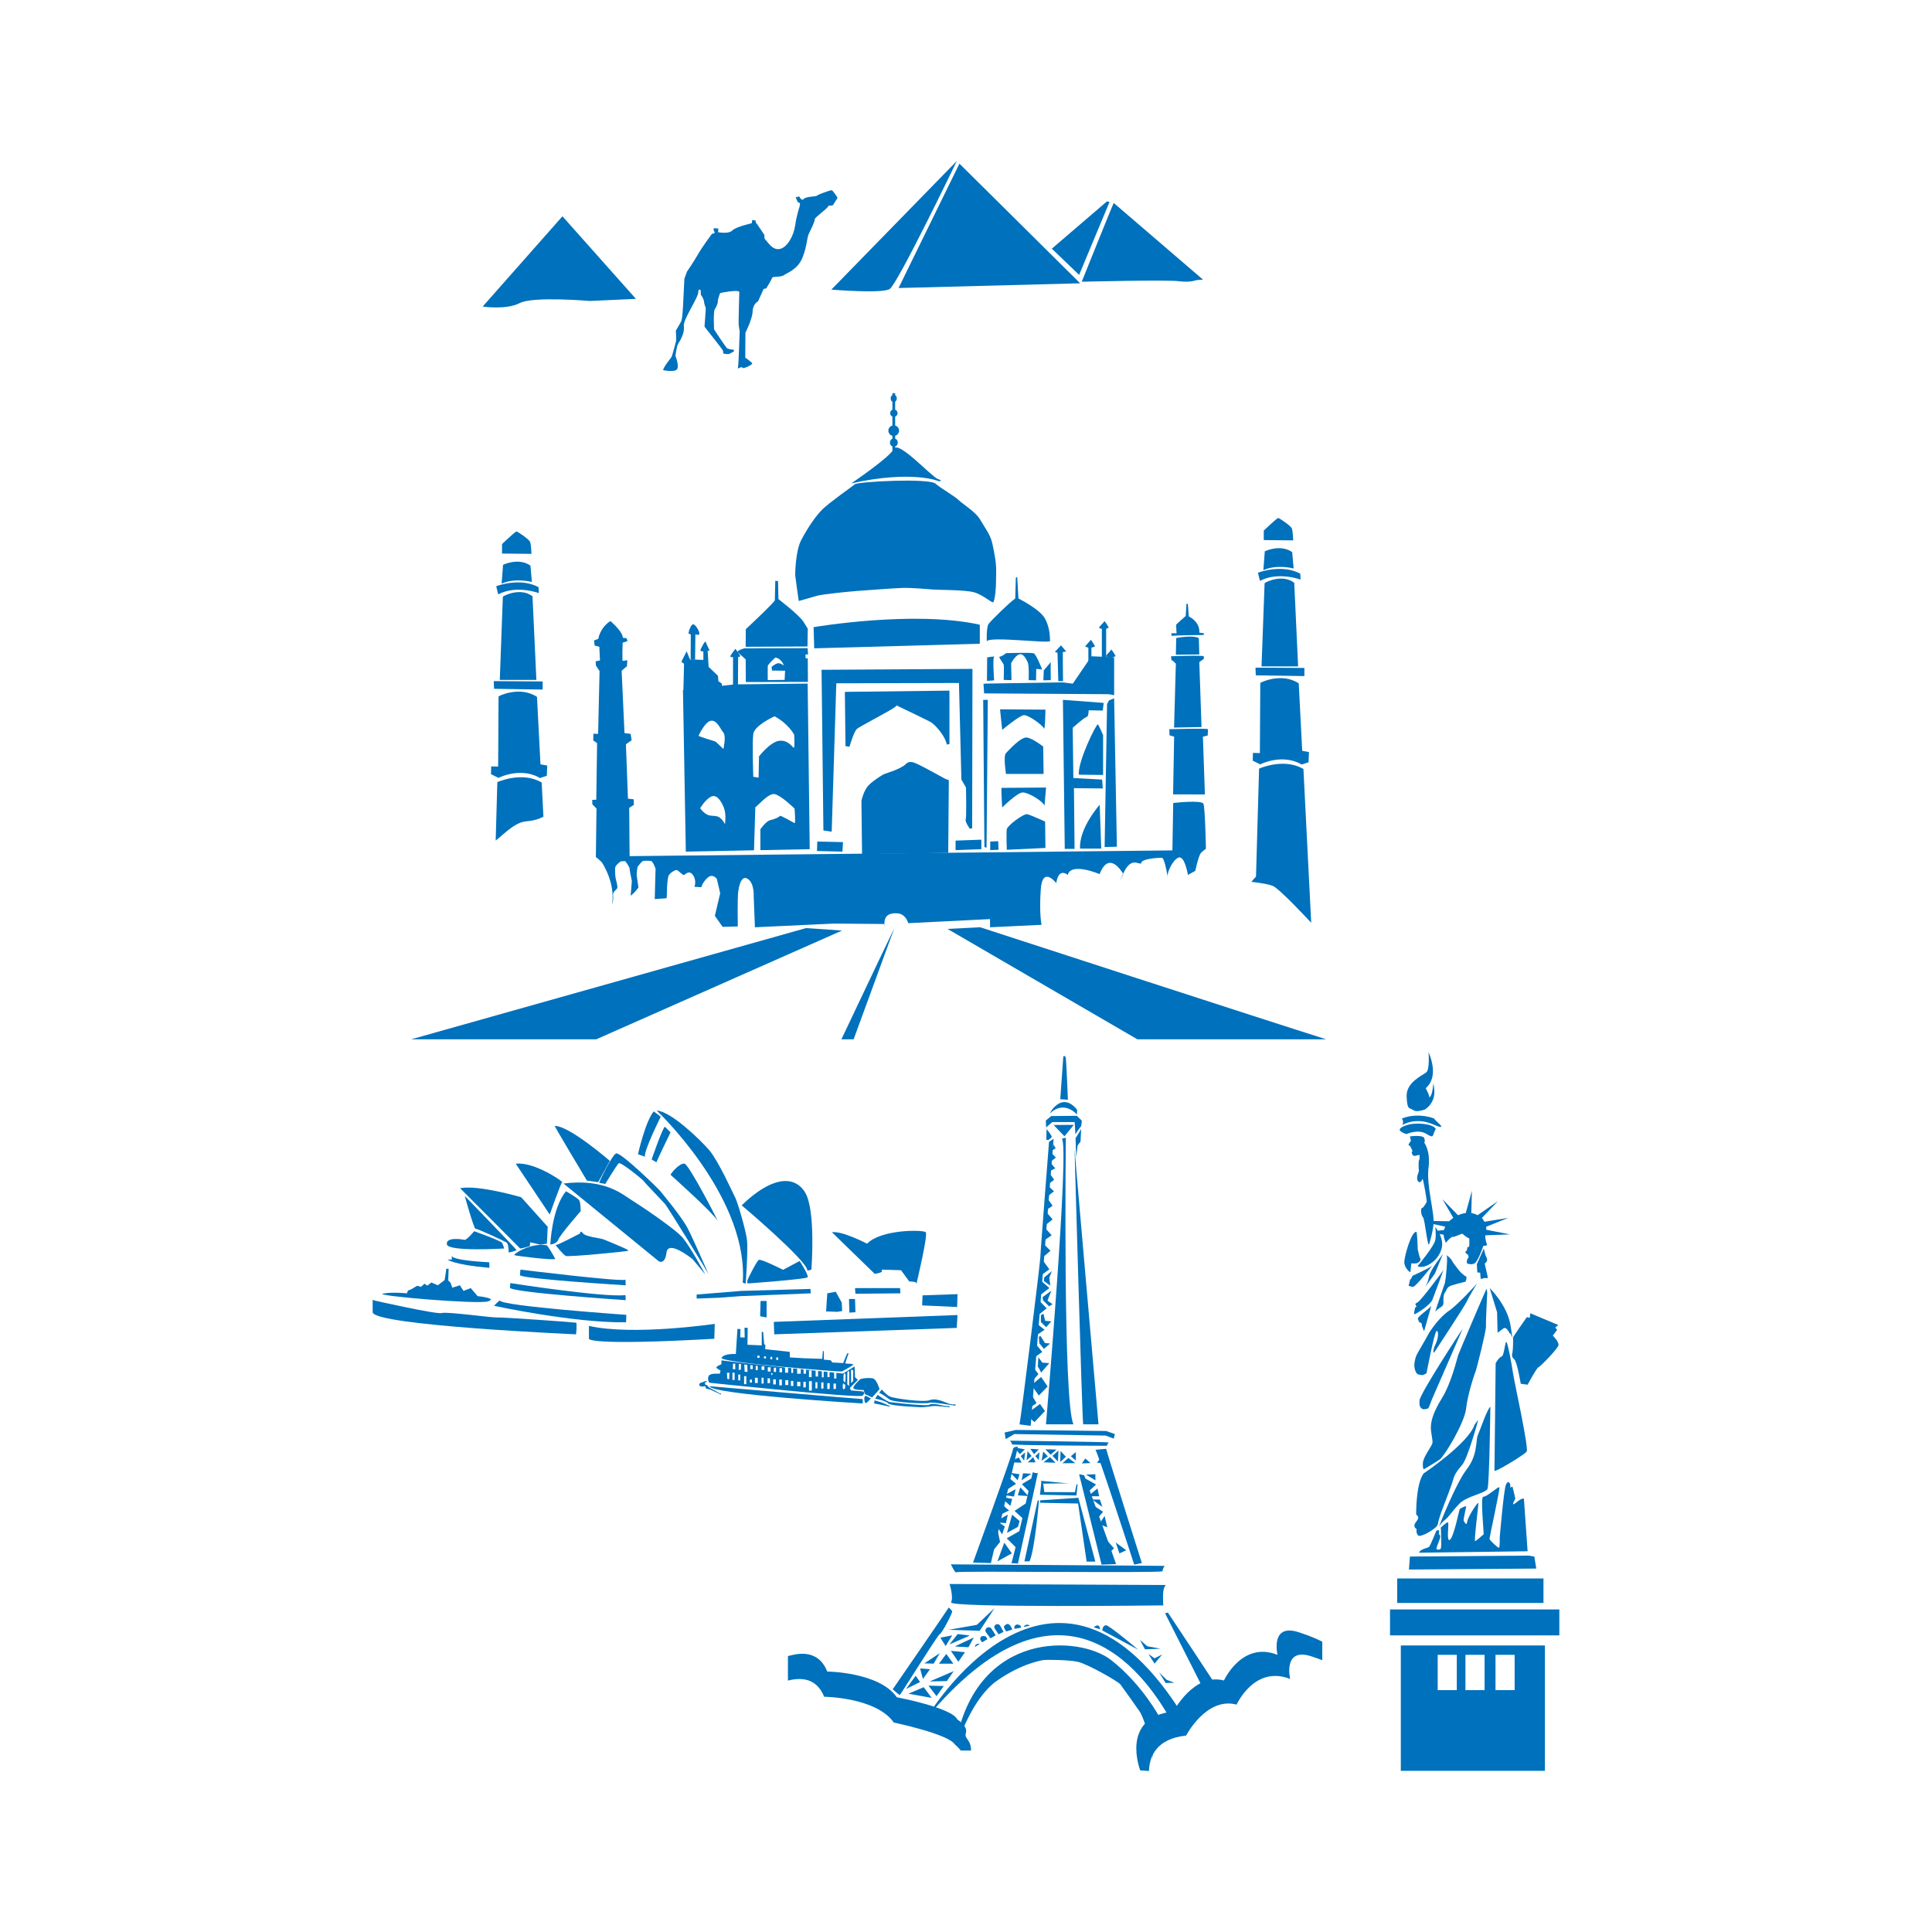 <svg:svg xmlns:dc="http://purl.org/dc/elements/1.1/" xmlns:ns2="http://creativecommons.org/ns#" xmlns:rdf="http://www.w3.org/1999/02/22-rdf-syntax-ns#" xmlns:svg="http://www.w3.org/2000/svg" enable-background="new 0 0 553.97 751.595" height="901.92" id="Layer_1" version="1.0" viewBox="-173.974 -75.16 901.92 901.92" width="901.92" x="0px" y="0px" xml:space="preserve">
<svg:g fill="#0071bc" id="g3" transform="translate(0,-5.22573e-6)">
	<svg:polygon id="polygon5" points="543.2 657.1 483.77 657.55 484.22 651.49 539.61 651.04 542.3 651.49" />
	<svg:path d="m488.48 649.7l50.68-0.68-1.72-24.51s-0.74-0.66-3.66 1.81c-2.92 2.46-0.34-1.8-0.34-1.8s-1.16-5.17-1.31-5.54c-0.15-0.38-1.04 0.29-1.04 0.67 0 0.37 0.07-1.95-0.15-2.17-0.23-0.22-0.97-1.87-1.94 0.6-0.98 2.46-2.85 24.44-2.85 24.44s0.08 4.56-0.29 4.86c-0.38 0.3-4.49-3.51-4.49-4.19 0-0.67 4.93-23.17 4.64-23.99-0.3-0.82-5.91 4.56-7.48 4.33-1.57-0.22 0.37 17.49 0.07 17.65-0.29 0.14-3.14 2.76-3.88 3.14-0.75 0.37 1.49-16.45 1.49-17.72s-4.86 6.2-5.23 8.52-0.97 0.62-1.64-0.3c-0.35-0.47 1.27-6.58 1.12-6.8-0.15-0.23-2.69 0.9-2.99 1.34-0.3 0.45-2.69 12.86-4.56 14.28s-0.3-7.77-0.9-8.07-3.36 2.39-3.36 2.39 0.52 9.2-0.08 9.87c-0.59 0.67-1.57 0.45-1.94 0.15s1.94-5.24 1.79-5.83c-0.15-0.6-0.22-1.35-0.6-0.9-0.37 0.45 0.3-1.79-0.07-2.02-0.37-0.22-1.19 0.23-1.19 0.23s-2.77 6.87-3.37 7.47-4.26 1.05-4.71 2.77z" id="path7" />
	<svg:path d="m483.55 459.46c0.15-0.6 0.6-1.57 0.97-1.64 0.37-0.08-0.3-2.47-0.3-2.47s6.2-0.89 6.73 0.9c0.52 1.79-0.07 1.79-0.07 1.94s3.06 3.66 2.01 11.96c-1.04 8.3 3.07 21.53 2.32 26.61s-1.19 5.83-1.94 8.67-2.02-11.36-2.92-12.26c-0.89-0.89-1.34-4.18-0.45-4.41 0.9-0.22 1.65-2.24 2.1-2.61 0.45-0.38-1.65-10.62-1.8-11.07 0 0-1.12 2.77-2.24 1.13-1.12-1.65 0.6-4.34 0.45-4.94s-0.23-4.41 0.07-4.78c0.3-0.38 0.38-2.39 0.15-2.47-0.22-0.08-1.64 0.37-2.39 0.45-0.75 0.07-1.57-2.02-0.97-2.02s-0.67-1.79-0.75-2.24c-0.07-0.45-0.97-0.75-0.97-0.75z" id="path9" />
	<svg:path d="m487.21 499.9c0.45 0.05 0.67 8.22 0.67 8.22s0.75 3.59 1.2 4.26c0.45 0.68-0.6 2.1-2.02 2.25s-2.09-0.08-2.09-0.08c-0.15-0.07-0.45 3.97-0.52 4.19-0.08 0.22-2.92-1.94-2.85-4.78 0.08-2.84 3.29-14.28 5.61-14.06z" id="path11" />
	<svg:path d="m532.32 549.4c-0.23-0.23 6.5-9.69 6.5-9.69l1.35 0.33 0.23-2.13 13.11 5.5-1.45 1.17 0.89 1.07-2.02 2.69s2.92 2.86 2.64 4.48c-0.28 1.63-8.58 10.15-9.36 10.32-0.79 0.17-5.05 8.13-5.05 8.13l-3.2-0.45s-1.68-10.2-3.02-11.38c-1.35-1.18-1.12-2.13-0.84-3.31s0.39-6.56 0.22-6.73z" id="path13" />
	<svg:path d="m520.02 526.44c-0.29 0.3-12.85 29.75-13.3 31.09-0.45 1.35-3.14 12.86-7.48 19.89-4.33 7.02-5.08 10.76-5.23 13.3s0.9 6.13 0.75 7.63c-0.15 1.49-4.34 6.57-4.48 9.41-0.15 2.85 0.44 2.99 0.44 2.99s5.38-3.13 7.48-4.63c2.09-1.5 11.51-16.89 12.26-23.77s4.03-16.45 4.48-17.49c0.45-1.05 4.94-18.99 4.79-20.78-0.15-1.8 0.59-15.85 0.59-15.85l-0.3-1.79z" id="path15" />
	<svg:path d="m490.57 612.73s21.03-14.12 23.84-22.8l1.64-2.25c0.3-0.6-4.87 18.11-7.41 20.96-2.53 2.85-3.72 4.94-4.16 6.74-0.44 1.79-3.56 10.02-4.74 13.02-1.19 2.99-2.22 6.29-2.52 8.08-0.29 1.8-8.2 6.46-9.25 5.11-1.05-1.34-0.61-2.98-0.61-2.98s-2.24-0.89-0.16-3.44c2.09-2.55-0.09-2.83-0.06-3.47 0.03-0.96-0.14-13.87 3.43-18.97z" id="path17" />
	<svg:path d="m521.78 581.53s-0.45 36.21-1.34 38.34c-0.9 2.13-9.54 3.25-13.12 6.95-3.59 3.7-4.82 6.06-6.84 7.63s-2.92 3.59-2.69 3.03c0.22-0.56 7.73-19.96 13-26.8s4.04-13.46 5.16-15.92c1.12-2.47 4.26-12 5.83-13.23z" id="path19" />
	<svg:path d="m524.25 561.23c0 0.34-0.56 49.34-0.56 50.23 0 0.9 13.9-7.4 15.02-8.97s-5.72-32.18-6.39-36.77c-0.67-4.6-2.35-13.57-3.03-14.35-0.67-0.79-1.01 6.39-2.24 6.72-1.23 0.34-2.8 3.14-2.8 3.14z" id="path21" />
	<svg:path d="m521.45 526.14s8.18 7.85 9.75 17.49 0.09 3.34-0.11 3.7c-0.36 0.61-1.57-3.7-3.37-2.24-1.79 1.45-2.57 1.68-2.57 2.13s-0.23-9.76-0.23-9.76l-3.47-11.32z" id="path23" />
	<svg:path d="m485.45 520.42s8.19-3.7 9.09-4.71c0.89-1.01-7.63 9.98-8.86 9.87-1.24-0.11-2.36-0.45-2.02-0.9s0.45-2.47 0.78-2.58c0.34-0.11 1.01-1.68 1.01-1.68z" id="path25" />
	<svg:path d="m515.62 523.9c-0.12 0.33-9.54 10.54-13.35 13-3.81 2.47-8.52 8.86-9.75 11.33-1.24 2.46-4.94 8.29-5.5 9.97-0.56 1.69-0.89 3.59-0.67 5.05 0.23 1.46 0.81 2.53 1.23 2.92 0.49 0.44 2.32 0.74 2.88 0.52 0.56-0.23 1.5-0.75 1.5-0.75s3.7-19.51 4.71-19.73c1-0.23 0.89 3.25-0.34 5.83s-1.01 3.02-1.12 3.48c-0.11 0.44 0.22 0.89 0.22 0.89s14.69-22.31 15.47-24.22c0.79-1.9 4.72-8.29 4.72-8.29z" id="path27" />
	<svg:path d="m508.89 545.09c-0.34 0.33-19.96 30.27-20.18 33.52-0.23 3.25 0.67 3.48 1.23 3.93 0.56 0.44 2.47 0 2.8-0.23 0.34-0.22 1.68-4.03 1.68-4.03l14.47-33.19z" id="path29" />
	<svg:path d="m494.2 534.44c-0.45 1-6.62 5.15-6.28 6.05s0.56 1.79 1.01 1.79 0.67 0.12 0.79 0.57c0.11 0.44 0 0.56 0.22 1.23s0.9 2.24 0.9 2.24l3.36-11.88z" id="path31" />
	<svg:path d="m518.6 506.44c0.27-0.04 1.95 0.04 1.57-0.74-0.32-0.68-0.92-2.99-0.76-4.18l11.53-0.42s-8.23-1.63-11.04-2.16c0-0.47-0.04-0.96-0.1-1.4l10.31-4.14s-8.85 1.46-11.13 1.8c-0.42-0.8-0.86-1.46-0.86-1.46-0.11-0.1-0.22-0.2-0.33-0.29l7.54-7.9s-7.71 5.36-9.5 6.57c-0.99-0.52-1.99-0.83-2.95-0.97l0.27-10.46c0 0.19-2.19 8.03-2.87 10.44-1.37 0.16-2.6 0.58-3.6 1.02l-7.29-7.5 5.09 8.72c-0.2 0.13-0.3 0.22-0.3 0.22-0.63 0.45-1.17 0.91-1.64 1.37l-8.75-0.14 0.15 1.2 6.78 1.46c-0.25 0.53-0.43 1.04-0.55 1.55l-2.87 0.35 0.02 0.08c-0.68-1.12-1.29-1.8-1.29-1.8s0.52 2.92 0.07 5.91-8.14 12.11-8.14 12.11-0.38 0.82 2.31 0.52 7.4-3.37 8.75-8.52c0.65-2.49-0.03-4.91-0.9-6.75l1.85 0.3c0.11 2.19 1.07 3.76 1.07 3.76 0-0.15 2.46-2.92 3.17-2.73 0.71 0.18 4.34-1.65 4.53-1.46 0.18 0.19 1.71 1.42 1.71 1.42s1.5 0.71 1.5 0.86 0.07 3.74-0.11 3.77c-0.19 0.04-0.75 0.19-0.75 0.19s-0.26 1.87-0.52 1.79c-0.27-0.07-0.34 0.45-0.49 0.6s1.31 1.24 1.31 1.24 0.49 1.49 0 1.53-0.79 2.02-0.45 2.39 0.97 0.37 1.16 0.34c0.19-0.04 0.71 0.41 2.24-0.27 1.53-0.67 3.89-7.47 3.89-7.47s0.11-0.71 0.37-0.75zm1.72 13.46c0.04-0.12-1.3-5.16-1.12-5.27 0.19-0.11 0.68-0.45 1.01-1.24 0.34-0.78-0.71-2.5-0.71-2.57 0-0.08-0.82-3.11-0.82-3.11 0 0.19-3.21 7.25-3.21 7.25s0.15 3.44 0.22 3.78c0.08 0.34 1.35 0.11 1.35 0.26s0.15 2.69 0.22 2.69c0.08 0 0.41 0.41 0.86 0.04 0.45-0.38 2.54-0.23 2.54-0.23s-0.37-1.49-0.34-1.6zm-32.4 12.85c-1.46 0.79-1.23 0.9-1.01 1.24 0.23 0.33 0.45 1.01 0.45 1.01s-0.56-0.56-0.9 1.12c-0.33 1.68-0.44 2.13-0.11 2.24 0.34 0.11 7.29-4.04 8.41-6.84s5.16-13.9 5.16-13.9c-0.11 0.45-10.54 14.35-12 15.13zm7.96-13.34l3.81-9.31c-0.11 0.45-5.83 7.18-6.5 10.54-0.67 3.37-1.35 4.04-1.79 4.83-0.45 0.78 4.48-6.06 4.48-6.06zm14.58 1.35c-0.45-0.12-1.35-0.9-2.36-1.8-1.01-0.89-3.81-4.82-3.81-4.82-0.78-2.02-3.59-3.92-2.91-3.03 0.67 0.9-0.56 11.89-0.79 12.56-0.22 0.67-4.82 13.91-4.48 13.46 0.33-0.45 1.34-1.35 2.8-2.25 1.46-0.89 0.79-2.35 1.01-4.48s0.67-1.79 1.46-3.59c0.78-1.79 2.58-1.9 3.92-2.35 1.35-0.45 4.26-1.12 4.71-1.24 0.45-0.11 0.89-2.35 0.45-2.46z" id="path33" />
	<svg:path d="m482.65 454.27s5.33-2.52 9.28-0.09 2.52 0.59 4.34-2.24c0 0-0.28-1.54-4.43-2.24-4.14-0.7-7.45-0.03-7.45-0.03s-3.59 0.7-4.74 2.05c-1.15 1.34 3 2.55 3 2.55z" id="path35" />
	<svg:path d="m480.69 450.04s6.05-3.93 14.41-0.28 0.11-2.33 0.64-2.53c0.54-0.19-7.6-3.33-15.28-0.22 0 0 1.1 1.37 0.23 3.03z" id="path37" />
	<svg:path d="m485.33 442.81c0 0.01 0.6 0.31 0.76 0.41 1.26 0.93 5.07-0.4 5.07-0.4s5.18-2.86 4.4-9.59 0.06 2.05-2.19 3.92c-0.21-0.97-0.5-1.77-1.06-2.89-0.27-0.54-0.5-0.98-0.7-1.38 0.05-0.07 0.11-0.13 0.17-0.19 1-1 5.95-5.26 1.12-16.74 0 0 0.69 8.12-1.05 9.51-1.74 1.4-9.39 4.64-9.16 11.14 0.23 6.49 1.24 5.28 2.65 6.22" id="path39" />
	<svg:rect height="11.436" id="rect41" width="68.28" x="478.29" y="661.72" />
	<svg:rect height="12.108" id="rect43" width="79.043" x="474.93" y="676.18" />
	<svg:path d="m479.97 693v58.52h67.27v-58.52h-67.27zm26.14 20.85h-8.92v-16.48h8.92v16.48zm12.97 0h-8.93v-16.48h8.93v16.48zm14.03 0h-8.93v-16.48h8.93v16.48z" id="path45" />
</svg:g>
<svg:g fill="#0071bc" id="g47" transform="translate(0,-5.22573e-6)">
	<svg:path d="m269.32 664.3s1.91 5.94 0.72 8.56 99.04 1.43 99.04 1.43-0.48-6.67 0.48-8.33c0.95-1.66 0.23-1.19 0.23-1.19l-100.47-0.47z" id="path49" />
	<svg:path d="m280.27 654.29s18.57-50.95 18.57-52.61c0-1.67 2.38-1.44 2.38-1.44l-12.61 54.29-8.34-0.24z" id="path51" />
	<svg:polygon id="polygon53" points="295.51 596.68 299.56 594.3 342.18 595.01 345.98 596.44 346.46 594.3 342.41 592.87 300.27 592.39 295.03 593.58" />
	<svg:path d="m301.94 589.77l5.24 0.72 10.71-134.05-2.14 1.43s-4.05 51.67-4.05 53.81-9.28 77.38-9.76 78.09z" id="path55" />
	<svg:path d="m320.99 437.99l3.57 0.24s-0.72-17.62-0.95-19.29c-0.24-1.66-1.19-0.95-1.19-0.95l-1.43 20z" id="path57" />
	<svg:path d="m316.23 444.54c-0.53 0.48 5.23-10.71 12.61-1.67l-0.06 2.27s-5.77-6.91-12.55-0.6z" id="path59" />
	<svg:path d="m314.26 447.93l0.12 3.22 2.92-2.5h10.41l0.36 5.71s1.96-3.09 2.44-3.45c0.47-0.36 0.53-2.92 0.53-2.92l-2.32-2.26-11.96 0.12-2.5 2.08z" id="path61" />
	<svg:path d="m321.7 456.44l1.9-0.47s-1.42 124.28 3.58 133.8h-12.86s11.19-130.95 7.38-133.33z" id="path63" />
	<svg:path d="m298.13 654.53l3.1 0.24s9.52-42.86 9.28-42.38-2.38-0.24-2.38-0.24-9.29 41.91-10 42.38z" id="path65" />
	<svg:path d="m329.8 613.1c0.71 0 2.38 0.48 2.38 0.48s13.57 37.38 14.28 39.76c0.72 2.38 0.72 1.67 0.72 1.67l-6.91 0.24-10.47-42.15z" id="path67" />
	<svg:path d="m342.42 601.2c0 0.72 16.66 53.33 16.66 53.33l-3.57 0.72s-17.38-53.57-18.1-53.57c-0.71 0 5.01-0.48 5.01-0.48z" id="path69" />
	<svg:path d="m331.7 589.77h7.14s-11.19-127.61-11.19-128.57c0-0.94 3.57 127.86 4.05 128.57z" id="path71" />
	<svg:path d="m297.53 597.39s0.96 1.07 0.84 1.67c-0.12 0.59 44.4 0.71 44.4 0.71s0.48-1.31 0.83-1.55c0.36-0.24-46.07-0.83-46.07-0.83z" id="path73" />
	<svg:path d="m269.92 655.13c0.35 0 99.75 0.71 99.75 0.71s-0.95 1.55-0.95 2.5-95.95-0.24-96.3 0.48c-0.36 0.71-2.5-3.69-2.5-3.69z" id="path75" />
	<svg:path d="m268.96 675.25c-0.11 0.35-26.19 38.21-26.19 38.21s2.98 2.74 3.34 2.62c0.35-0.12 17.85-28.34 18.69-28.45 0.83-0.12 6.07-10 5.71-10.6-0.36-0.59-1.55-1.78-1.55-1.78z" id="path77" />
	<svg:path d="m273.13 738.81c0-0.47 6.55-21.07 18.21-29.28 11.67-8.21 21.08-9.64 22.15-9.76s11.07-0.12 15.59 0.83 18.93 9.17 20 10.6 7.5 10.47 9.05 12.74c1.54 2.26 4.4 11.06 5.11 15.83 0.72 4.76 1.08 7.02 1.08 7.02s-2.03-17.5-0.48-18.33c1.55-0.84 3.69-1.67 3.69-1.67s-8.21-15.59-22.85-27.02c-14.65-11.43-62.62-14.17-72.5 38.93l0.95 0.11z" id="path79" />
	<svg:path d="m371.22 677.63s24.53 36.9 24.76 37.61c0.24 0.72-5.47 3.45-5.47 3.45l-20.6-40.71 1.31-0.35z" id="path81" />
	<svg:path d="m270.54 688.28c-0.45 0.63-3.04 5-3.04 5l-2.49-3.93 5.53-1.07z" id="path83" />
	<svg:path d="m257.51 701.4c0.26-0.08 4.37 0.09 4.37 0.09l2.86-4.91-7.23 4.82z" id="path85" />
	<svg:path d="m255.81 703.73l4.37 0.35-3.3 4.56-1.25-4.64s0.27-0.45 0.18-0.27z" id="path87" />
	<svg:polygon id="polygon89" points="273.4 700.6 276.52 696.14 269.92 695.51" />
	<svg:polygon id="polygon91" points="271.7 693.46 278.13 693.82 280.63 689.26" />
	<svg:polygon id="polygon93" points="273.13 687.66 269.29 692.48 278.76 688.37" />
	<svg:polygon id="polygon95" points="271.26 704.98 268.04 709.62 260.01 709.8" />
	<svg:polygon id="polygon97" points="266.61 711.94 263.22 716.67 259.47 711.76" />
	<svg:polygon id="polygon99" points="257.24 712.48 260.99 717.48 250.1 715.51" />
	<svg:polygon id="polygon101" points="253.49 707.12 249.02 713.28 255.54 710.07" />
	<svg:polygon id="polygon103" points="267.77 696.94 264.38 701.49 271.08 701.49" />
	<svg:path d="m302.55 604.58c0.31 0.36 1.56 2.14 1.56 2.14l0.49-3.84-2.05 1.7z" id="path105" />
	<svg:path d="m300.45 601.59l1.65 2.1 2.37-2.24-4.11-0.75s-1.69 6.78-1.56 6.82c0.13 0.05 4.15 0.14 4.15 0.14l-1.29-2.41-2.1 0.89 0.89-4.55z" id="path107" />
	<svg:polygon id="polygon109" points="307.01 601.19 310.99 601.45 308.75 603.69" />
	<svg:polygon id="polygon111" points="308.35 605.07 305.81 607.52 309.47 607.52" />
	<svg:polygon id="polygon113" points="305.72 602.26 305.27 606.54 307.59 604.58" />
	<svg:path d="m311.3 602.79c0 0.14-0.36 3.67-0.36 3.67l-1.6-1.88 1.96-1.79z" id="path115" />
	<svg:polygon id="polygon117" points="313.04 602.48 312.28 606.72 315.18 604.71" />
	<svg:polygon id="polygon119" points="314.02 601.41 319.24 601.54 316.48 603.95" />
	<svg:path d="m316.12 605.11c-0.18 0.14-2.95 2.37-2.95 2.37l5.63 0.22-2.68-2.72v0.13z" id="path121" />
	<svg:polygon id="polygon123" points="317.37 604.49 319.92 607.12 320.14 601.99" />
	<svg:polygon id="polygon125" points="321.12 602.21 320.98 607.34 323.62 604.89" />
	<svg:polygon id="polygon127" points="321.97 607.93 324.78 605.47 327.99 607.88" />
	<svg:polygon id="polygon129" points="328.26 602.7 328.26 606.68 325.94 604.67" />
	<svg:polygon id="polygon131" points="333 613.24 337.41 615.92 337.37 613.06" />
	<svg:polygon id="polygon133" points="317.89 450.02 327.3 449.96 322.95 455.31" />
	<svg:path d="m330.75 451.92c-0.18 0.3-2.62 4.29-2.62 4.29l0.3 9.04 0.65-5.65 1.37-1.85 0.3-5.83z" id="path135" />
	<svg:path d="m314.62 451.92s2.5 3.1 2.38 3.63c-0.12 0.54-1.67 1.55-1.67 1.55l-0.89-0.24 0.18-4.94z" id="path137" />
	<svg:path d="m311.64 626.38c0.18 0 17.68 0.35 17.68 0.35l3.99 27.14 4.04-0.05-7.91-29.76-17.92 1.19 0.12 1.13z" id="path139" />
	<svg:path d="m311.04 625.31c0 0.17-1.9 23.09-4.4 28.39l-2.38 0.06 6.19-28.45h0.59z" id="path141" />
	<svg:polygon id="polygon143" points="312.12 617.21 311.52 622.63 328.55 622.98 329.08 617.81 328.6 617.75 327.83 621.44 313.55 621.38 313.01 617.45 321.7 617.33 325.09 617.39 312.06 616.14" />
	<svg:path d="m332.24 614.83c0.47 0.18 5.47 3.04 5.47 3.04s-3.15 2.85-3.27 3.03-2.2-6.07-2.2-6.07z" id="path145" />
	<svg:polygon id="polygon147" points="334.32 622.98 338.37 619.71 339.14 623.34 334.26 623.34" />
	<svg:polygon id="polygon149" points="346.88 644.93 351.79 648.55 348.62 650.02" />
	<svg:path d="m335.81 624.8c0.31 0.09 3.7 0.09 3.7 0.09l1.12 3.44-4.82-3.53z" id="path151" />
	<svg:path d="m303.08 617.7c0.05-0.13 4.87-2.9 4.87-2.9l-1.34 6.48-3.53-3.58z" id="path153" />
	<svg:polygon id="polygon155" points="303.62 612.61 302.95 615.87 307.5 612.84" />
	<svg:polygon id="polygon157" points="301.97 613.06 297.77 612.44 301.08 615.87" />
	<svg:path d="m297.1 614.8c0.23 0.18 3.26 2.73 3.26 2.73l-4.69 2.99 1.43-5.72z" id="path159" />
	<svg:polygon id="polygon161" points="302.33 619.18 301.17 622.92 306.08 623.24" />
	<svg:polygon id="polygon163" points="305.27 626.45 299.65 630.16 303.66 633.86" />
	<svg:polygon id="polygon165" points="302.68 639.18 295.99 642.97 300.72 647.66" />
	<svg:path d="m294.87 645.02c-0.13 0.18-3.21 8.71-3.21 8.71l6.74-3.75-3.53-4.96z" id="path167" />
	<svg:polygon id="polygon169" points="298.53 631.94 296.12 640.42 301.25 637.61 302.01 634.94" />
	<svg:path d="m300.14 620.07c-0.05 0.13-0.76 3.39-0.76 3.39l-4.46-0.62 5.22-2.77z" id="path171" />
	<svg:path d="m290.84 688.25l-1.84-2.91c-0.25-0.49-0.78-0.84-1.39-0.84-0.86 0-1.56 0.67-1.56 1.5 0 0.31 0.1 0.6 0.26 0.84 0.05 0.07 0.1 0.13 0.16 0.19l1.93 2.65 2.44-1.43z" id="path173" />
	<svg:path d="m294.53 686.65l-1.53-2.75c-0.21-0.47-0.68-0.82-1.25-0.85-0.81-0.05-1.49 0.52-1.54 1.27-0.02 0.28 0.05 0.56 0.19 0.78 0.04 0.07 0.09 0.12 0.14 0.18l1.64 2.52 2.35-1.15z" id="path175" />
	<svg:path d="m295.72 686.46l2.89-0.89s-1.19-3.36-2.71-2.47-1.58 1.07-0.21 3.3c1.37 2.24 0.03 0.06 0.03 0.06z" id="path177" />
	<svg:path d="m281.17 693.64c-0.01 0.1 2.29-1.43 2.29-1.43s-2.24-0.3-2.29 1.43z" id="path179" />
	<svg:path d="m284.53 691.55c0.24-0.2 2.47-1.51 2.47-1.51l-0.77-1.25s-2.86-0.99-2.59 1.51l0.89 1.25z" id="path181" />
	<svg:path d="m299.65 685.24l3-0.53-0.12-0.83s-2.02-1.73-2.97 0.38l0.09 0.98z" id="path183" />
	<svg:path d="m303.81 684.32l2.98-0.53s-1.52-1.46-2.98 0.53z" id="path185" />
	<svg:path d="m295.15 623.88c0.6 0.18 3.4 0.71 3.4 0.71l-0.84 3.22-3.27-2.86 0.71-1.07z" id="path187" />
	<svg:path d="m294.32 626.91c-0.28 0.84 2.8 3.04 2.8 3.04l-4.05 1.96s1.31-5.17 1.25-5z" id="path189" />
	<svg:path d="m292.06 635.6c0.24 0 3.57 0.3 3.57 0.3l0.89-3.99-4.46 2.5 0.06 0.96 2.98 2.08-1.25 3.69-2.56-3.99 1.6 7.5-4.58 5.72 3.75-14.77z" id="path191" />
	<svg:polygon id="polygon193" points="331.08 608.01 335.09 607.84 332.68 605.7" />
	<svg:polygon id="polygon195" points="268.76 685.69 283.4 686.14 290.27 675.6 282.06 683.37" />
	<svg:path d="m336.61 684.53l2.95 0.89s-0.09-3.3-2.95-0.89z" id="path197" />
	<svg:path d="m358.22 690.42c0.18 0.36 2.32 4.38 2.32 4.38l7.32-0.27-6.25-1.16-3.39-2.95z" id="path199" />
	<svg:path d="m362.14 696.94c0.36 0.54 2.86 4.55 2.86 4.55l3.57-4.28-3.57 1.78-2.86-2.05z" id="path201" />
	<svg:path d="m367.14 705.6c0.28 0.45 3.04 4.91 3.04 4.91l4.11-0.09-3.57-1.34-3.58-3.48z" id="path203" />
	<svg:path d="m340.72 686.05l16.69 8.93s-13.66-11.52-15.09-11.43c-1.42 0.09-1.69 1.96-1.69 2.23" id="path205" />
	<svg:polygon id="polygon207" points="336.79 627.84 340.98 630.6 338.4 633.64" />
	<svg:polygon id="polygon209" points="341.7 632.57 339.11 636.32 342.95 637.84" />
	<svg:polygon id="polygon211" points="342.42 643.46 346.07 647.66 344.2 649.44" />
	<svg:polygon id="polygon213" points="339.74 605.61 338.13 607.66 340.81 607.93" />
	<svg:path d="m306.43 586.5c0.63 0.53 2.5 2.23 2.5 2.23l4.91-5.18-2.32-3.3-5.18 3.84 0.09 2.41z" id="path215" />
	<svg:path d="m307.77 576.23c0.27 0.45 2.15 3.66 2.15 3.66l-3.31 2.23 1.16-5.89z" id="path217" />
	<svg:path d="m307.59 571.41c0.27 0.54 3.4 4.91 3.4 4.91l4.1-4.2-3.03-4.46-4.47 3.75z" id="path219" />
	<svg:polygon id="polygon221" points="308.13 569.36 310.81 566.32 308.13 562.84" />
	<svg:polygon id="polygon223" points="308.4 558.91 312.59 555.96 309.29 551.95" />
	<svg:polygon id="polygon225" points="309.92 542.66 308.93 548.82 313.66 545.61" />
	<svg:polygon id="polygon227" points="310.09 539.27 314.65 535.61 310.9 531.77 309.92 539.71" />
	<svg:polygon id="polygon229" points="311.08 529.36 311.16 529.8 315.9 526.14 311.52 522.3" />
	<svg:polygon id="polygon231" points="312.5 512.75 311.7 520.43 315.9 517.39" />
	<svg:polygon id="polygon233" points="312.86 511.77 316.43 508.74 313.04 505.34" />
	<svg:polygon id="polygon235" points="313.49 503.91 316.97 501.5 313.76 497.93" />
	<svg:polygon id="polygon237" points="313.93 496.86 317.41 494.09 314.29 490.43" />
	<svg:polygon id="polygon239" points="314.47 489.72 317.41 487.75 314.92 484.18" />
	<svg:polygon id="polygon241" points="315.18 483.2 318.04 480.97 315.72 478.82" />
	<svg:path d="m315.63 477.49l2.5-1.88s-1.88-2.86-1.88-2.5-0.62 4.38-0.62 4.38z" id="path243" />
	<svg:polygon id="polygon245" points="315.9 471.68 318.66 470.25 316.25 467.48" />
	<svg:polygon id="polygon247" points="316.7 466.95 318.93 465.25 316.7 462.84" />
	<svg:polygon id="polygon249" points="317.24 461.86 318.84 460.88 317.68 458.91" />
	<svg:path d="m310.51 562.87c0.36 0.24 1.55 2.74 1.55 2.74l3.81-4.41-3.22-0.23-1.9-2.51-0.24 4.41z" id="path251" />
	<svg:polygon id="polygon253" points="311.22 551.92 313.37 554.54 316.22 552.04 313.84 551.8 311.82 548.58 310.99 548.82" />
	<svg:polygon id="polygon255" points="311.94 542.04 314.44 544.42 316.82 541.68 313.96 541.44 313.13 538.11 311.94 538.82" />
	<svg:polygon id="polygon257" points="312.89 531.8 315.75 534.66 317.41 533.7 315.03 532.04 316.82 527.4 312.77 530.37" />
	<svg:polygon id="polygon259" points="316.34 525.01 313.37 522.87 313.49 521.2 317.06 518.23 315.87 521.32" />
	<svg:path d="m443.31 691.24c-2.69-1.4-6.22-2.85-10.9-4.39-13.57-4.46-10 10.53-10 10.53-16.6-6.6-25 11.97-25 11.97-14.1-3.75-23.57 14.46-23.57 14.46-25.18 2.68-15.53 27.5-15.53 27.5l4.09 0.29c0.23-7.02 3.6-15.08 17.34-16.54 0 0 9.46-18.21 23.57-14.46 0 0 8.39-18.57 25-11.96 0 0-3.57-15.01 9.99-10.54 1.85 0.6 3.51 1.2 5.01 1.78v-8.64z" id="path261" />
	<svg:path d="m276.96 733.73c0.96-3.1-4.04-6.19-4.04-6.19-2.38-5.48-28.22-10.36-28.22-10.36-8.21-11.78-32.49-12.02-32.49-12.02-4.63-11.66-15.75-7.79-18.35-7.21v11.43c3.98-0.97 12.9-2.57 16.92 7.56 0 0 24.28 0.24 32.5 12.03 0 0 25.34 5.33 28.43 10.15 0 0 1.61 1.34 2.84 2.92h4.79c0-5.46-3.33-5.22-2.38-8.31z" id="path263" />
	<svg:path d="m379.81 728.1c-61.84-102.49-122.21 0-121.32-1.07 61.89-74.33 100.75-23.41 114.27 1.07h7.05z" id="path265" />
</svg:g>
<svg:g fill="#0071bc" id="g267" transform="translate(0,-5.22573e-6)">
	<svg:path d="m40.813 479.54s27.678 27.68 27.959 28.06c0.282 0.37 4.598-1.04 4.598-1.04l0.188-1.78 4.784 1.13 3.002-0.47 0.376-7.88-12.384-13.8c0.001 0-19.984-5.91-28.523-4.22z" id="path269" />
	<svg:path d="m66.803 468.1l15.856 23.73s5.254-14.92 5.817-15.1c0.564-0.19-13.041-9.67-21.673-8.63z" id="path271" />
	<svg:path d="m85.005 450.46c-0.297 0 15.015 25.52 15.015 25.52l5.25 0.75 5.44-9.95s-18.856-16.42-25.705-16.32z" id="path273" />
	<svg:path d="m172.26 487.52s30.87 26.08 30.68 30.49l1.88-0.47s2.16-27.86-3-36.12-15.86-7.13-29.56 6.1z" id="path275" />
	<svg:path d="m214.39 500.09l19.98 19.42s3.47-0.47 3.38-1.22l-0.09-0.75 9 0.28 3.85 5.26s3.1 0 3.19 0.65c0.09 0.66 0.19 0.28 0.19 0.28s5.44-22.7 4.31-23.92-20.92-1.41-27.39 5.35c0 0-11.64-6.1-16.42-5.35z" id="path277" />
	<svg:path d="m89.133 477.38l44.377 36.22s2.91 1.97 3.66-4.04 11.45 2.54 12.11 3.01l6 7.22s-6.85-12.66-10.41-16.98c-3.57-4.32-20.36-15.48-24.31-17.92-3.94-2.44-12.29-10.04-31.707-7.51" id="path279" />
	<svg:path d="m105.74 477.01l2.82 0.56s5.34-8.82 6.28-9.66c0.94-0.85 11.36 7.69 11.73 8.35 0.37 0.65 8.73 9.28 9.95 10.69s20.36 32.47 20.54 33.22c0.19 0.75-7.13-16.52-10.13-22.15s-12.2-16.51-12.76-17.26-18.58-18.39-20.55-17.45-7.6 12.57-7.88 13.7z" id="path281" />
	<svg:path d="m139.11 473.32s19.52 17.45 21.71 21.14c2.18 3.69-13.02-26.02-15.27-26.4-2.25-0.37-6.5 4.63-6.44 5.26z" id="path283" />
	<svg:path d="m132.6 443.29s41.16 38.78 40.29 77.81l-0.13 2.51 1.38 0.5s1.12-15.64 0.62-20.27-4.38-17.64-5.38-19.64-8-17.39-12.13-22.27-18.14-18.39-24.65-18.64z" id="path285" />
	<svg:path d="m131.23 443.67l3.25 2.5s-8 16.01-7.38 18.64l-3.25-1.12s3.5-15.52 7.38-20.02z" id="path287" />
	<svg:path d="m136.42 450.83l2.63 2.63s-6.38 13.13-6.57 13.98l-2.25-1.32s4.97-14.44 6.19-15.29z" id="path289" />
	<svg:path d="m85.38 506.09s3.565 4.51 4.785 5.07 28.435-2.06 29.175-2.44c0.76-0.37-9.94-4.6-11.44-5.25-1.5-0.66-8.541-1.22-9.761-2.91-1.219-1.69-1.313 0.09-1.313 0.09s-10.696 5.63-11.446 5.44z" id="path291" />
	<svg:path d="m90.259 480.95s5.348 3.1 6.099 4.13c0.75 1.03 0.75 5.16 0.75 5.16s-9.665 11.07-10.415 13.23-3.753 2.34-3.753 2.34 0.657-16.89 7.319-24.86z" id="path293" />
	<svg:path d="m81.252 506.19c0.392 0.06 3.565 5.35 3.939 6.28 0.376 0.94-18.389-1.31-19.045-1.69-0.656-0.37 7.319-5.91 15.106-4.59z" id="path295" />
	<svg:path d="m42.972 483.11s24.019 24.77 24.113 25.24-3.566 1.21-3.566 1.21 0-4.03-1.032-4.69c-1.031-0.65-13.698-6.56-14.449-6.38-0.75 0.19-5.066-15.38-5.066-15.38z" id="path297" />
	<svg:path d="m47.382 499.62s12.479 4.41 13.042 5.44 0.938 2.63 0.938 2.63-26.271 1.59-26.74-1.97 7.131-2.35 8.164-2.07c1.03 0.29 4.596-4.03 4.596-4.03z" id="path299" />
	<svg:path d="m174.89 522.79l0.09 1.22s27.4-1.97 28.06-2.91c0.65-0.93-3.71-7.59-3.71-7.59l-7.74 4.12s-10.27-5.2-11.31-4.64c-1.03 0.56-5.44 9.43-5.39 9.66" id="path301" />
	<svg:path d="m68.961 517.54s47.479 5.82 49.069 4.69l0.09 2.63s-47.565-2.91-49.348-4.69l0.189-2.63z" id="path303" />
	<svg:path d="m64.269 523.83s43.251 6.75 53.761 5.63l0.09 2.34s-53.569-3.56-54.038-5.82l0.187-2.15z" id="path305" />
	<svg:path d="m59.391 531.99c-0.151-0.3-2.721 2.44-2.721 2.44s36.871 8.01 61.36 7.7c0.09-0.01 0.19-0.01 0.28-0.01l0.1-3.47s-57.706-4.03-59.019-6.66z" id="path307" />
	<svg:path d="m36.92 511.11l0.047 1.74h-1.971s2.72 2.44 19.515 3.85l-0.094-2.58c0.001 0-17.027-0.76-17.497-3.01z" id="path309" />
	<svg:path d="m227.34 568.96s-3.29 3-2.91 3.94c0.37 0.94 4.78 0.84 4.78 0.84l0.57 1.88 3.37 1.59 3.47-3.85s-1.31-4.68-3.19-5.06c-1.87-0.38-5.91 0-6.09 0.66z" id="path311" />
	<svg:path d="m157.25 571.96s70.93 6.1 71.31 6c0.37-0.09 0.18 2.07 0.18 2.07s-70.83-4.23-71.49-8.07z" id="path313" />
	<svg:path d="m229.5 577.3l0.56-0.93 2.53 1.31s-1.97 2.35-2.53 2.16-0.56-2.54-0.56-2.54z" id="path315" />
	<svg:path d="m223.49 561.54l-2.91-0.18 1.6-4.79-0.66 0.09-1.88 4.51-5.06-0.28-0.75-1.03-3.19-0.29v-3.94l-0.47-0.09-0.28 3.66-8.35-0.28-6.76-0.38-0.09-2.62-11.45-1.22 0.09-1.98-0.56-0.37-0.47-5.63-0.66-0.19v6.38l-6.66-0.28 0.1-7.88-1.5-0.09 0.09 4.59-2.06-0.09 0.09-3.85-1.41-0.09-0.75 11.73s-5.53-0.38-6.66 1.78 55.17 6.57 56.02 6.38c0.84-0.19 5.62-3.19 5.62-3.19l-1.03-0.38zm-42.88-2.81h-1.03v-1.03h1.03v1.03zm3 0.28h-0.93v-0.94h0.93v0.94zm2.91 0.38h-0.84v-1.13h0.84v1.13zm2.82 0.28h-0.94v-1.13h0.94v1.13z" id="path317" />
	<svg:path d="m155.75 569.52l0.37 0.44s-1.06-0.13-1 0.68c0.07 0.82 0.69 0.76 0.94 0.82s0.32 0.44 0.69 0.81c0.38 0.37 0 0.19 2.31 1.38 2.32 1.19 3.07 1.93 3.44 1.69 0.38-0.26 0 0.5 0 0.5s-4.25-2.07-4.81-2.26c-0.56-0.18-2-0.5-2.19-0.62-0.19-0.13-0.06-1-0.06-1s-2.44 0.5-2.88-0.32c-0.44-0.81 0.56-1.37 1.06-1.43 0.5-0.07 1.94-0.82 2.13-0.69z" id="path319" />
	<svg:path d="m228.93 574.4l-5.63-0.47-0.56-1.13 3.75-3.75-1.31-1.31-0.19-4.98-5.44 3.29s-1.14-0.12-3.09-0.32v2.66h-1.04v-2.77c-0.65-0.07-1.37-0.14-2.15-0.22v2.34h-0.94v-2.44c-0.57-0.06-1.17-0.12-1.79-0.19v2.72h-0.84v-2.8c-0.58-0.07-1.17-0.13-1.78-0.19v2.61h-1.13v-2.73c-1.43-0.15-2.94-0.31-4.5-0.47v1.89h-1.13v-2.01c-0.43-0.04-0.87-0.09-1.31-0.14v2.15h-1.69v-2.32c-0.62-0.07-1.25-0.13-1.88-0.2v2.15h-0.84v-2.24c-0.5-0.05-1-0.1-1.5-0.16v2.3h-1.41v-2.45c-14.54-1.54-29.55-3.17-29.65-3.36l-0.09 1.87s-2.53 0.94-2.35 1.69l1.98 1.31-0.38 1.41s-4.5-0.37-5.07 0.94c-0.25 0.59-0.33 0.67-0.35 0.57-0.07 0.73-0.11 2.11 0.64 2.71 0 0 70.08 7.42 71.49 6.01 1.4-1.41 0.18-1.97 0.18-1.97zm-5.11-10.28c0.33 0.19 0.52 0.9 0.52 0.9l-0.05 4.55-0.94 0.93-0.05-5.86c0.1-0.23 0.52-0.52 0.52-0.52zm-57.38 4.65l-0.93-0.28-0.1-2.72 0.28-0.1h0.85l-0.1 3.1zm2.54 0.28h-1.03v-3.38h1.03v3.38zm0.28-4.97l-1.13-0.1 0.1-2.53h1.03v2.63zm2.34 5.16h-0.93v-2.72h0.93v2.72zm0.29-4.98l-1.03 0.1 0.09-2.91 1.03 0.28-0.09 2.53zm2.53 6.76h-1.03v-3.75h1.03v3.75zm-0.75-5.82l-0.19-3.38 1.41 0.19 0.09 3.29-1.31-0.1zm3.38 5.07h-0.94v-1.41h0.94v1.41zm0.37-6.29h-1.12v-1.78h1.12v1.78zm2.35 6.48h-1.31v-2.44h1.31v2.44zm0-6.01h-0.94v-1.97h0.94v1.97zm2.72 6.29h-0.94v-2.72h0.94v2.72zm0.37-6.38h-1.31v-1.69h1.31v1.69zm2.63 6.19h-1.13v-2.25h1.13v2.25zm0.28-5.44h-1.31v-1.97h1.31v1.97zm0.85 1.59h-0.57v-0.84h0.57v0.84zm1.59 4.41h-1.22v-2.34h1.22v2.34zm0.1-5.81h-1.04v-1.97h1.04v1.97zm2.72 6.28h-1.22v-2.72h1.22v2.72zm0.09-6.1h-1.22v-1.97h1.22v1.97zm2.91 5.92h-1.41v-2.26h1.41v2.26zm2.35 0.46h-1.13v-2.34h1.13v2.34zm3.28 0.1h-1.5v-2.07h1.5v2.07zm2.53 0.56h-1.12v-2.63h1.12v2.63zm1.5-7.88h1.22v3.1h-1.22v-3.1zm1.32 9.38h-1.32v-4.41h1.32v4.41zm2.62-1.03h-0.93v-2.91h0.93v2.91zm2.82 0.09h-1.03v-2.9h1.03v2.9zm2.91 0.19h-1.13v-2.72h1.13v2.72zm2.91 0h-1.13v-2.53h1.13v2.53zm4.31-0.61s-0.09 0.61-0.56 0.7c-0.47 0.1-0.42-0.13-0.56-0.56-0.14-0.42 0.14-2.2 0.14-2.2l1.03 0.75-0.05 1.31zm0.05-2.39l-0.85-0.8s0.05-2.34 0.05-2.58c0-0.23 0.23-0.98 0.47-1.03 0.23-0.05 0.52 1.03 0.52 1.03l-0.19 3.38zm1.78 1.59l-0.84-0.75v-5.16c0-0.33 0.23-1.12 0.51-1.12s0.42 1.03 0.42 1.03l-0.09 6zm-65.79-4.21c0.03-0.29 0.07-0.48 0.07-0.48s-0.09 0.37-0.07 0.48z" id="path321" />
	<svg:path d="m237.69 573.52s2.06 2.5 3.88 3.32c1.81 0.81 15.51 2.81 18.57 1.62 3.07-1.18 7.32 1.19 8.95 1.69s2.94 0.31 2.94 0.31l0.12 0.63s-11.44-1.94-12.32-1.37c-0.87 0.56-16.83-0.13-18.58-1.57s-4.63-3.19-4.81-3.06c-0.19 0.12 1.25-1.57 1.25-1.57z" id="path323" />
	<svg:path d="m235.75 576.02s4.38 3.19 5.82 3.38c1.43 0.19 11.07 1.28 13.85 1.32 0 0 3.97 0.37 4.66-0.19 0.69-0.57 4.19-0.07 5.07 0.25 0.87 0.31 4.19 0.56 4.19 0.56l0.06 0.44s-6.74-0.74-7.76-0.56c-1.09 0.18-4.91 0.68-6 0.56-0.76-0.09-13.82-0.5-15.01-1.81-1.19-1.32-6.07-2.19-6.07-2.19l1.19-1.76z" id="path325" />
	<svg:path d="m234.31 578.59s3.57 0.94 4.88 1.63c1.31 0.68 2.31 1 2.31 1v0.31s-6.92-1.5-7.38-1.5c-0.03 0 0.13-1.25 0.13-1.25" id="path327" />
	<svg:path d="m0.938 531.99s29.085 6.57 31.337 5.82 23.831 2.25 25.708 2.06 36.404 2.25 36.967 2.44c0.562 0.19 0 5.44 0 5.44s-94.575-4.13-94.95-10.32v-5.82l0.938 0.38z" id="path329" />
	<svg:path d="m100.96 543.81v6.01s-1.131 3.37 58.54 0l0.19-6.95s-38.28 5.63-58.73 0.94z" id="path331" />
	<svg:polygon id="polygon333" points="187.27 541.94 187.46 547.75 272.65 544.75 273.03 538.74" />
	<svg:polygon id="polygon335" points="256.7 529.55 256.52 534.24 272.84 534.99 273.03 528.99" />
	<svg:polygon id="polygon337" points="181.08 532.18 180.89 539.31 183.9 539.87 183.9 532.18" />
	<svg:polygon id="polygon339" points="212.23 528.61 211.67 537.06 216.92 537.24 219.17 536.87 218.99 532.93 216.17 527.86" />
	<svg:polygon id="polygon341" points="222.36 531.24 225.18 531.24 225.37 537.43 222.55 537.62" />
	<svg:polygon id="polygon343" points="151.24 529.17 172.07 527.48 204.35 526.55 204.54 528.61 171.7 529.92 161.38 530.68 151.24 531.05" />
	<svg:polygon id="polygon345" points="225.18 526.17 246.2 526.17 246.38 528.61 225.37 528.8" />
	<svg:path d="m34.34 517.16c0 0.76-0.751 5.26-0.751 5.26l-3.189 2.44-3.003-1.32-1.876 1.51-1.313-0.94-1.688 1.5-1.689-0.56-2.815 1.68-1.502 0.57-0.562 1.31s-7.506-0.75-11.259 0.19 44.474 5.06 49.165 3.56c4.69-1.5-4.879-2.44-4.879-2.44l-3.19-3.75-3.377 1.31-1.689-2.62-3.564 1.12-0.752-2.25-1.125-1.13 0.187-5.44h-1.129z" id="path347" />
</svg:g>
<svg:g fill="#0071bc" id="g349" transform="translate(0,-5.22573e-6)">
	<svg:path d="m60.395 183.26v-4.44s6.155-5.87 6.729-5.87c0.573 0 5.726 3.58 6.299 4.73 0.572 1.14 0.716 5.72 0.716 5.72l-13.744-0.14z" id="path351" />
	<svg:path d="m60.872 188.51s7.253-3.53 12.788 0.38l0.669 7.64s-7.636-2.1-14.126 0.76l0.669-8.78z" id="path353" />
	<svg:path d="m60.776 203.4c0.095-0.29 8.111-4.58 13.839-0.19l1.812 39.03h-17.082l1.431-38.84z" id="path355" />
	<svg:path d="m57.674 198.51s10.953-4.3 19.756 0.43l0.143 2.79s-10.307-3.94-18.969 0.57l-0.93-3.79z" id="path357" />
	<svg:polygon id="polygon359" points="56.601 242.82 79.363 242.96 79.363 246.75 56.672 246.4 56.529 243.03" />
	<svg:path d="m58.772 249.97c0.095-0.28 10.02-5.05 17.942 0.19l1.622 31.5 3.15 0.57-0.191 4.77-3.245 1.05s-7.54-5.34-19.374-0.09l-3.436-1.72 0.095-3.62 3.245 0.09 0.192-32.74z" id="path361" />
	<svg:ellipse cx="243.25" cy="125.89" id="ellipse363" rx="2.505" ry="2.471" />
	<svg:ellipse cx="243.31" cy="131.45" id="ellipse365" rx="1.825" ry="1.896" />
	<svg:ellipse cx="243.3" cy="117.71" id="ellipse367" rx="1.718" ry="1.682" />
	<svg:ellipse cx="243.25" cy="110.84" id="ellipse369" rx="1.424" ry="1.657" />
	<svg:rect height="29.705" id="rect371" width="1.288" x="242.63" y="108.39" />
	<svg:path d="m223.45 150.48s17.82-12.02 19.9-16.11 17.68 13.17 20.54 14.11c2.87 0.93 0.43 1 0.43 1s-12.24-5.3-40.87 1z" id="path373" />
	<svg:path d="m198.88 205.21c-0.1-0.28-1.63-11.83-1.63-11.83s0-10.98 2.77-16.32 6.68-11.26 10.02-14.51c3.34-3.24 13.55-10.4 15.08-11.64s34.36-2.96 37.6-0.29c3.25 2.68 8.97 5.82 10.79 7.64 1.81 1.81 8.01 5.54 10.02 9.06 2 3.54 4.87 7.07 5.73 11.17 0.85 4.11 1.9 8.59 1.81 13.17-0.1 4.58 0 6.68-0.38 10.02-0.39 3.34-0.67 3.53-0.96 4.3-0.28 0.76-4.77-3.53-9.16-4.68-4.39-1.14-16.89-1.05-18.99-1.24s-10.02-0.86-13.94-0.76c-3.91 0.09-18.99 1.24-21.56 1.43-2.58 0.19-15.94 1.43-18.81 2.29-2.86 0.86-8.39 2.39-8.39 2.39v-0.2z" id="path375" />
	<svg:path d="m295.65 286.14h17.56l-0.19-12.78s-4.58-3.63-7.44-4.2c-2.87-0.58-8.6 5.92-9.93 7.25-1.34 1.33 0 9.73 0 9.73z" id="path377" />
	<svg:path d="m329.67 286.48l11.31 0.14v-18.61s-1.86-4.44-2.43-5.01-9.45 17.18-8.88 23.48z" id="path379" />
	<svg:path d="m286.72 224.2c-0.1 0.19-0.21-6.44 0.72-7.94s9.95-10.24 12.53-12.02l0.28-9.81 0.65-0.14 0.57 9.95s9.95 4.93 12.39 9.37c2.43 4.44 2.28 9.09 2.36 10.45 0.07 1.36-28.21-2.29-29.5 0.14z" id="path381" />
	<svg:path d="m148.44 232.72c0-0.21 0.07-11.74 0.07-11.74s-0.86-0.14-1.01-0.43c-0.14-0.28 0.44-2.71 1.58-4 1.15-1.29 3.51 2.93 3.44 4.08-0.08 1.14-1.86 0.28-1.86 0.28l-0.15 11.96-2.07-0.15z" id="path383" />
	<svg:path d="m154.38 233.22h2.29l-0.29-4.58 0.93-0.07s-1.65-3.43-1.86-4.15-2.58 3.58-2.43 4.08c0.14 0.5 1.36 0.43 1.36 0.43v4.29z" id="path385" />
	<svg:path d="m205.84 217.62s46.81-8.02 77.59-1.14v8.87l-77.3 2.15-0.29-9.88z" id="path387" />
	<svg:path d="m220.44 247.83l0.29 25.33 1.86 0.29s2.01-7.01 3.44-8.3 15.6-8.45 17.89-10.31 0.86-0.57 0.86-0.57 12.31 5.87 15.32 7.44c3 1.58 6.58 6.73 7.3 8.73l0.72 2.01 1.14-0.29v-24.91l-48.82 0.58z" id="path389" />
	<svg:path d="m238.77 286.19s8.01-2.43 10.02-4.58c2-2.15 4.58-0.43 6.01 0.14 1.43 0.58 12.6 6.73 12.6 6.73l1.57 0.58-0.28 33.92-40.23 0.58-0.29-24.91s1.01-4.87 3.44-7.3c2.43-2.44 6.73-5.02 7.16-5.16z" id="path391" />
	<svg:path d="m286.87 231.74l-0.1 10.98 3.34-0.28s-0.76-10.32 0-10.89c0.77-0.57-3.24 0.19-3.24 0.19z" id="path393" />
	<svg:path d="m294.6 242.24l3.63 0.1-0.19-7.83s1.81-3.62 3.81-4.19c2.01-0.58 3.15 2.19 3.92 3.62 0.76 1.43 0.47 8.4 0.47 8.4l3.44 0.1 0.1-5.35 2.76 0.29s-2.76-7.07-3.91-7.54c-1.15-0.48-12.88-0.1-12.88-0.1s-2.01 1.62-2.96 1.62c-0.96 0 1.62 3.06 1.81 3.82s0 7.06 0 7.06z" id="path395" />
	<svg:path d="m316.55 233.75c-0.09-0.29 0 8.59 0 8.59l-3.44 0.1 0.19-4.68s3.34-3.72 3.25-4.01z" id="path397" />
	<svg:polygon id="polygon399" points="321.32 226.12 318.46 229.17 319.7 229.55 320.08 242.82 322.28 242.82 322.18 231.84 322.18 229.26 323.8 228.98" />
	<svg:path d="m286.3 243.96l35.5-0.57s20.52 2.29 21.38 3.24c0.86 0.96 1.24 2.29 1.24 2.29l-58.98-0.38-0.29-4.48 1.15-0.1z" id="path401" />
	<svg:path d="m416 176.96v-4.43s6.15-5.87 6.72-5.87c0.58 0 5.73 3.58 6.3 4.72 0.58 1.15 0.72 5.73 0.72 5.73l-13.74-0.15z" id="path405" />
	<svg:path d="m416.47 182.21s7.26-3.53 12.79 0.38l0.67 7.64s-7.63-2.1-14.12 0.76l0.66-8.78z" id="path407" />
	<svg:path d="m416.38 197.1c0.09-0.29 8.11-4.58 13.84-0.19l1.81 39.04h-17.08l1.43-38.85z" id="path409" />
	<svg:path d="m413.28 192.21s10.95-4.3 19.75 0.43l0.15 2.79s-10.31-3.93-18.97 0.57l-0.93-3.79z" id="path411" />
	<svg:polygon id="polygon413" points="412.2 236.52 434.96 236.66 434.96 240.45 412.27 240.1 412.13 236.73" />
	<svg:path d="m414.37 243.68c0.1-0.29 10.03-5.06 17.95 0.18l1.62 31.5 3.15 0.57-0.19 4.77-3.25 1.05s-7.54-5.34-19.37-0.09l-3.44-1.72 0.1-3.62 3.24 0.09 0.19-32.73z" id="path415" />
	<svg:path d="m413.8 283.66s11.55-5.24 20.71 0.19l3.63 71.77s-14.89-16.12-18.04-17.27-9.64-1.81-9.83-1.81 2.1-2.48 2.1-2.48l1.43-50.2v-0.2z" id="path417" />
	<svg:path d="m372.98 221.7l-0.15-1.22h2.44s-0.22-3.72-0.15-4c0.08-0.29 4.44-4.08 4.44-4.08l0.36-5.73 0.64 0.07 0.43 5.87s4.87 2.15 4.94 7.02c0.07 4.86 0 0.57 0 0.57l2.01 0.21 0.07 0.86s-13.89 0.14-15.03 0.43z" id="path419" />
	<svg:path d="m375.12 222.7s7.59-1.57 10.56 0.04l0.22 7.62-10.95 0.11 0.17-7.77z" id="path421" />
	<svg:path d="m372.69 231.22s14.75-0.64 15.32 0.04l0.03 1.14-2.14 1.54 1.04 30.31-12.82 0.25 0.79-28.24 0.07-1.53-1.32-1.36-0.76-0.36-0.21-1.79z" id="path423" />
	<svg:path d="m371.87 265.26s17.68-0.54 18.11 0.03l-0.18 2.93-2.22 0.51 0.93 26.98-14.85-0.03 0.5-26.95-2.15-0.61-0.11-2.76" id="path425" />
	<svg:path d="m178.64 301.58c0.65 0.15 6.01-6.73 9.09-6.01 3.08 0.71 9.23 6.73 9.23 6.73s0.58 7.01 0 6.8c-0.57-0.22-6.65-3.87-6.87-3.36-0.21 0.49-2.29 1.5-4.36 1.93-2.08 0.43-4.73 4.29-4.73 4.29v9.76l23.03-0.45-0.96-77.31-34.16 0.38-24.05 2.68 1.33 75.39 31.83-0.63 0.62-20.2zm-20.8-40.25c2.86-0.57 4.58 4.01 5.91 5.54 1.34 1.52 0 7.63 0 7.63l-3.62-3.43s-3.44-1.15-4.2-1.34c-0.77-0.19-3.82-1.34-3.82-1.34s2.86-6.49 5.73-7.06zm6.63 48.27s-1.15-2.36-2.79-3.29c-1.65-0.93-3.44-0.29-5.3-1.08-1.86-0.78-3.51-3.07-3.51-3.07s2.29-3.94 5.01-5.37 4.87 2.07 6.09 5.15c1.21 3.08 0.5 7.66 0.5 7.66zm13.22-42.16c0.57-4.01 9.92-8.21 9.92-8.21 6.49 3.44 9.17 8.59 9.17 8.59s0.38 6.3-0.2 6.11c-0.57-0.19-2.67-3.82-6.87-3.25s-9.35 7.26-9.35 7.26l-0.19 9.92-2.48-0.38s-0.57-16.03 0-20.04z" id="path427" />
	<svg:path d="m209.56 237.52l0.86 75.01 3.87 0.58 2.15-69.29 57.26-0.14 1.14 45.09 2.15 3.72s0.29 13.89-0.14 14.89 1.86 4.29 1.86 4.29l1.15-0.14 0.14-74.44-70.44 0.43z" id="path429" />
	<svg:polygon id="polygon431" points="207.56 317.69 207.42 322.12 219.3 322.41 219.58 317.97" />
	<svg:polygon id="polygon433" points="272.12 317.26 284.15 316.83 284.15 321.26 272.12 321.7" />
	<svg:polygon id="polygon435" points="288.3 317.69 292.02 317.54 292.16 321.55 288.3 321.7" />
	<svg:polygon id="polygon437" points="285.01 251.55 285.58 320.26 286.58 320.55 287.16 251.55" />
	<svg:polygon id="polygon439" points="326.09 245.11 335.54 231.22 346.14 231.65 346.14 249.4" />
	<svg:polygon id="polygon441" points="187.95 196 189.24 196.08 189.45 205.45 187.73 205.45" />
	<svg:path d="m174.13 226.78l0.07-8.23s14.11-13.1 14.32-14.46 0.43 0.07 0.43 0.07 10.16 7.73 12.17 10.96l2 3.22-0.14 8.3-28.85 0.14z" id="path443" />
	<svg:path d="m202.12 232.15l-0.07-1.79h1.21l-0.21-2.93-29.42 0.07s-2.57 0.57-3.43 1.64l3.93 3.51 0.07 10.59 28.99-0.07-0.07-10.95-1-0.07zm-9.81 10.09l-7.87 0.08s-0.07-5.59 0-6.52 3.58-4.01 3.58-4.01c2.93 0.5 3.94 3.73 3.94 3.73s-1.15-0.86-2.3-1.08c-1.14-0.21-3.43 1.72-3.43 1.72l0.21 1.72 6.09 0.07-0.22 4.29z" id="path445" />
	<svg:path d="m144.14 233.69l2.44-4.8 1.75 4.3-0.07-0.54 8.37 0.36 0.22 3.15 4.36 4.19 0.18 2.5 1.61 1.11 0.07 1.43-7.66 1.65-10.37 0.75 0.32-13.1s-1.15-0.68-1.22-1z" id="path447" />
	<svg:path d="m169.34 227.71s-2.32 3.03-2.32 3.32 0.03 0.55 0.03 0.55l1.19 0.05-0.02 13.64 2.31 0.1 0.07-13.79s0.96-0.26 1.08-0.36-2.32-3.48-2.34-3.51z" id="path449" />
	<svg:polygon id="polygon451" points="346.14 250.83 347.42 320.12 341.7 320.26 342.84 253.55 343.7 251.83" />
	<svg:path d="m340.84 256.56l0.43-3.58-19.04-1.43 0.86 69.57h4.58l-0.29-28.34 13.46 0.14-0.29-4.15-13.45-0.72-0.29-23.47s5.44-4.87 6.44-5.01c1-0.15 1-3.15 1-3.15l6.59 0.14z" id="path453" />
	<svg:path d="m339.41 300.51s-9.74 10.88-9.17 20.47h9.88l-0.71-20.47z" id="path455" />
	<svg:path d="m296.03 321.55l18.04-0.86-0.15-12.31s-6.58-3-8.3-3.44c-1.72-0.42-9.3 5.3-9.59 7.02s0 9.59 0 9.59z" id="path457" />
	<svg:path d="m293.6 292.64c-0.29 0.42 0.28 9.16 0.28 9.16s7.02-7.02 9.6-7.02 9.16 3.87 10.16 6.16l0.72-8.45-20.76 0.15z" id="path459" />
	<svg:path d="m293.88 265.58s7.88-6.59 10.02-6.87c2.15-0.29 8.88 4.72 9.45 6.15 0.58 1.44 0.72-8.73 0.72-8.73l-21.19-0.15 1 9.6z" id="path461" />
	<svg:rect height="17.464" id="rect463" width="2.004" x="340.41" y="217.81" />
	<svg:rect height="8.112" id="rect465" width="1.432" x="334.11" y="227.02" />
	<svg:path d="m334.92 227.36s-2-0.39-2.19-0.72 2.24-2.44 2.38-3.01c0.15-0.57 2.01 2.67 2.1 2.91 0.1 0.24-2.29 0.82-2.29 0.82z" id="path467" />
	<svg:path d="m341.32 218.62s-2.01-0.38-2.2-0.71c-0.19-0.34 2.24-2.44 2.39-3.01 0.14-0.57 2 2.67 2.1 2.91 0.09 0.24-2.29 0.81-2.29 0.81z" id="path469" />
	<svg:path d="m344.51 231.89s-2-0.38-2.19-0.72c-0.19-0.33 2.24-2.43 2.38-3 0.15-0.58 2.01 2.67 2.1 2.91 0.1 0.24-2.29 0.81-2.29 0.81z" id="path471" />
	<svg:path d="m224.53 410.02l19.01-51.92c-0.27 0.41-11 22.98-24.72 51.92h5.71zm59.09-52.3l-15.27 0.77 88.63 51.53h88.15c-24.69-7.75-161.51-52.3-161.51-52.3zm-81.31 0.38l-184.32 51.92h86.4l114.72-50.77-16.8-1.15z" id="path473" />
	<svg:path d="m57.427 317.24c4.817-3.84 8.977-8.51 14.419-9 4.083-0.37 6.415-1.34 7.867-2.18l-0.804-15.91c-9.162-5.44-20.709-0.19-20.709-0.19v0.19l-0.773 27.09z" id="path475" />
	<svg:path d="m371.05 334.44c0.09 0.36 0.07 0.03-0.03-0.68-0.02 0.27-0.02 0.51 0.03 0.68zm-20.62-1.53s-0.03-0.06-0.1-0.18c-3.02 6.07 0.1 0.18 0.1 0.18zm-111.47 23.29h-0.09c-0.22 2.78 0.09 0 0.09 0zm148.88-56.12c-0.76-1.91-14.12-0.38-14.12-0.38l-0.38 22.14-253.39 2.67-0.19-22.52 2.19-1.43-0.09-2.58-2.68-0.29-0.95-25.38 2.67-1.91-0.48-2.96-2.86-0.38-1.33-29.11 2.48-2.1 0.19-2.77-2.29 0.29s0.09-0.67 0-1.34c-0.1-0.67 0.09-0.48 0-0.95-0.1-0.48 0.09-6.21 0.09-6.21l2.29-0.76-0.47-1.33-1.72-0.2-0.1-0.66c-0.66-2.87-5.72-7.16-5.72-7.16-4.97 3.24-5.64 8.3-5.64 8.3l-2 0.77 0.29 2.38 2.19 0.57 0.29 6.4-2.01 0.38 0.1 1.91 1.72 2.67-0.67 29.3-2.19-0.09-0.1 3.15 1.81 1.24-0.38 26.43-1.91 0.1 0.1 2.1 1.91 1.91-0.29 22.71 1 0.72 1.83 1.73c3.26 5.29 5.67 11.91 4.81 19.4 0.38-0.58 0.57-2.86 0.38-4.19-0.19-1.34 1.52-2.48 1.91-3.06 0.38-0.57-0.19-2.67-0.58-4.2-0.38-1.52-0.38-3.62-0.38-5.15 0-1.23 1.5-2.47 2.68-3.3l1.96-0.11c1.01 0.97 2.04 3.03 2.04 3.03l0.38 2.48 0.77 3.82-0.57 6.87 1.91-1.72 1.71-2.1s-0.57-4.58-0.76-5.54c-0.19-0.95 0.38-4.19 0.38-4.19s1.91-2.49 2.48-2.68 2.87-0.19 3.82 0 2.1 3.63 2.1 3.63l-0.19 6.3-0.19 7.83 5.53-0.39s0.19-2.67 0.19-4.01c0-1.33 0.19-4.58 0.58-6.1 0.38-1.53 3.24-3.25 4.01-3.06 0.76 0.19 2.86 2.67 3.43 2.29s2.48-2.48 4.2 0.19 0.57 5.35 0.57 5.35l3.25 0.19s0.38-2.1 2.86-4.39 4.39 0.57 4.39 0.57l1.53 6.68-2.48 10.5 3.63 5.15 7.06-0.19s-0.19-12.98 0.19-16.03c0.38-3.06 1.52-8.21 4.58-6.11 3.05 2.1 2.67 8.21 2.67 8.21l0.57 14.31 36.84-1.72 23.58 0.2c0.02-0.31 0.05-0.69 0.09-1.15 0.38-4.58 5.73-3.82 5.73-3.82 4.2 0 5.34 4.58 5.34 4.58l38.18-1.9v3.81l24.05-1.14s-1.15-4.96-0.38-16.42c0.76-11.45 7.25-3.05 7.25-3.05 1.15-7.64 5.34-3.82 5.34-3.82 1.53-6.11 14.89-0.38 14.89-0.38 4.25-10.97 10.14-1.6 10.97-0.18 0.15-0.29 0.31-0.61 0.49-0.97 3.81-7.63 7.63-2.29 8.01-4.2 0.39-1.9 8.02-2.29 9.55-2.29 1.16 0 2.33 6.22 2.64 8.49 0.17-2.16 2.28-7.13 4.99-8.49 3.05-1.52 4.58 8.02 4.58 8.02l3.44-1.91s1.53-7.25 2.67-8.4c1.15-1.14 2.29-1.9 2.29-1.9s-0.38-19.09-1.15-21z" id="path477" />
</svg:g>
<svg:g fill="#0071bc" id="g479" transform="translate(0,-5.22573e-6)">
	<svg:path d="m135.59 97.641s5.76 1.226 6.62-0.612-0.86-6.004-0.86-6.004 0.49-4.655 1.35-5.881 3.06-5.023 2.57-8.086 7.11-13.723 6.74-16.051l0.21-0.979 0.89 0.163 0.09 2.287s1.3 1.552 1.47 3.104c0.16 1.553 0.73 2.532 0.81 3.104 0.08 0.571-0.57 8.331-0.57 8.576 0 0.244 8.58 10.7 8.66 11.435s0.08 1.145 0.08 1.145 2.04 0.571 2.94 0.162c0.9-0.407 2.13-1.225 2.13-1.225l-0.17-0.653s-2.37-0.245-3.02-0.653c-0.65-0.409-6.13-8.821-6.13-8.821s-0.49-8.25 0.33-9.476c0.82-1.225 1.47-2.94 1.39-3.594-0.08-0.653 0.9-3.757 1.14-3.92 0.25-0.163 8.25-1.716 8.9-0.572 0 0-0.4 13.968-0.32 15.11 0.08 1.145 0.49 3.186 0.49 3.186s-0.49 16.173-0.82 17.153 1.88-0.98 2.04-0.081c0.17 0.897 4.82-1.39 4.66-1.961-0.17-0.572-3.27-2.695-3.27-2.695l0.08-11.681s3.27-6.371 3.35-9.883c0.08-3.513 2.53-4.737 2.53-4.737l2.62-5.8 1.22-0.245s2.62-4.329 2.78-4.982 4.16-0.163 5.55-1.225 6.46-2.614 8.66-8.332c2.21-5.717 1.88-8.984 2.94-11.108s2.86-5.881 2.7-6.616c-0.17-0.735 6.12-5.146 6.21-5.963 0.08-0.817 1.96-0.082 2.36-0.735 0.41-0.653 2.05-3.104 2.05-3.349s-2.21-3.431-2.7-3.512c-0.49-0.082-6.61 2.042-6.86 2.532s-5.23 0.326-6.21 1.551c-0.98 1.226-2.04-1.143-2.04-1.143l-1.72 0.327 0.98 2.287 1.07 0.49-0.17 1.47s-1.38 3.921-2.12 8.985-3.84 10.373-7.27 10.945-5.47-3.268-6.45-4.166-0.57-2.288-0.57-2.288-3.76-5.717-3.93-5.717c-0.16 0-0.24-1.144-0.24-1.144l-1.55-0.245-0.25 1.552s-7.27 1.551-9.06 3.349c-1.8 1.797-6.62 0.817-6.62 0.817l0.08-1.715-2.12-0.163-0.08 0.816 0.57 1.389-1.39 0.49s-4.41 5.881-6.45 9.475c-2.05 3.594-5.15 8.086-5.15 8.086l-1.22 3.349-0.66 13.232s-0.24 5.554-0.9 6.779c-0.65 1.225-2.44 4.247-2.44 4.247s0.32 3.921 0.08 4.983c-0.25 1.062-1.8 6.86-2.13 7.351-0.32 0.491-3.75 4.656-3.88 6.086z" id="path481" />
	<svg:path d="m51.343 67.958l37.246-42.146 34.311 38.553-21.57 0.979s-26.463-2.287-32.67 0.98-17.317 1.634-17.317 1.634z" id="path483" />
	<svg:path d="m214.13 60.034s23.52 1.961 27.2-0.245c3.67-2.205 31.37-59.789 31.37-59.789l-58.57 60.034z" id="path485" />
	<svg:polygon id="polygon487" points="273.92 1.225 245.5 59.3 330.28 57.094" />
	<svg:polygon id="polygon489" points="317.05 40.921 329.79 53.174 344 19.113 342.78 18.868" />
	<svg:path d="m345.96 19.603c-0.49 0.735-14.94 36.756-14.94 36.756s39.94-0.98 45.33-0.245c5.39 0.734 8.08-0.49 8.08-0.49l3.19-0.245-41.66-35.776z" id="path491" />
</svg:g>
</svg:svg>